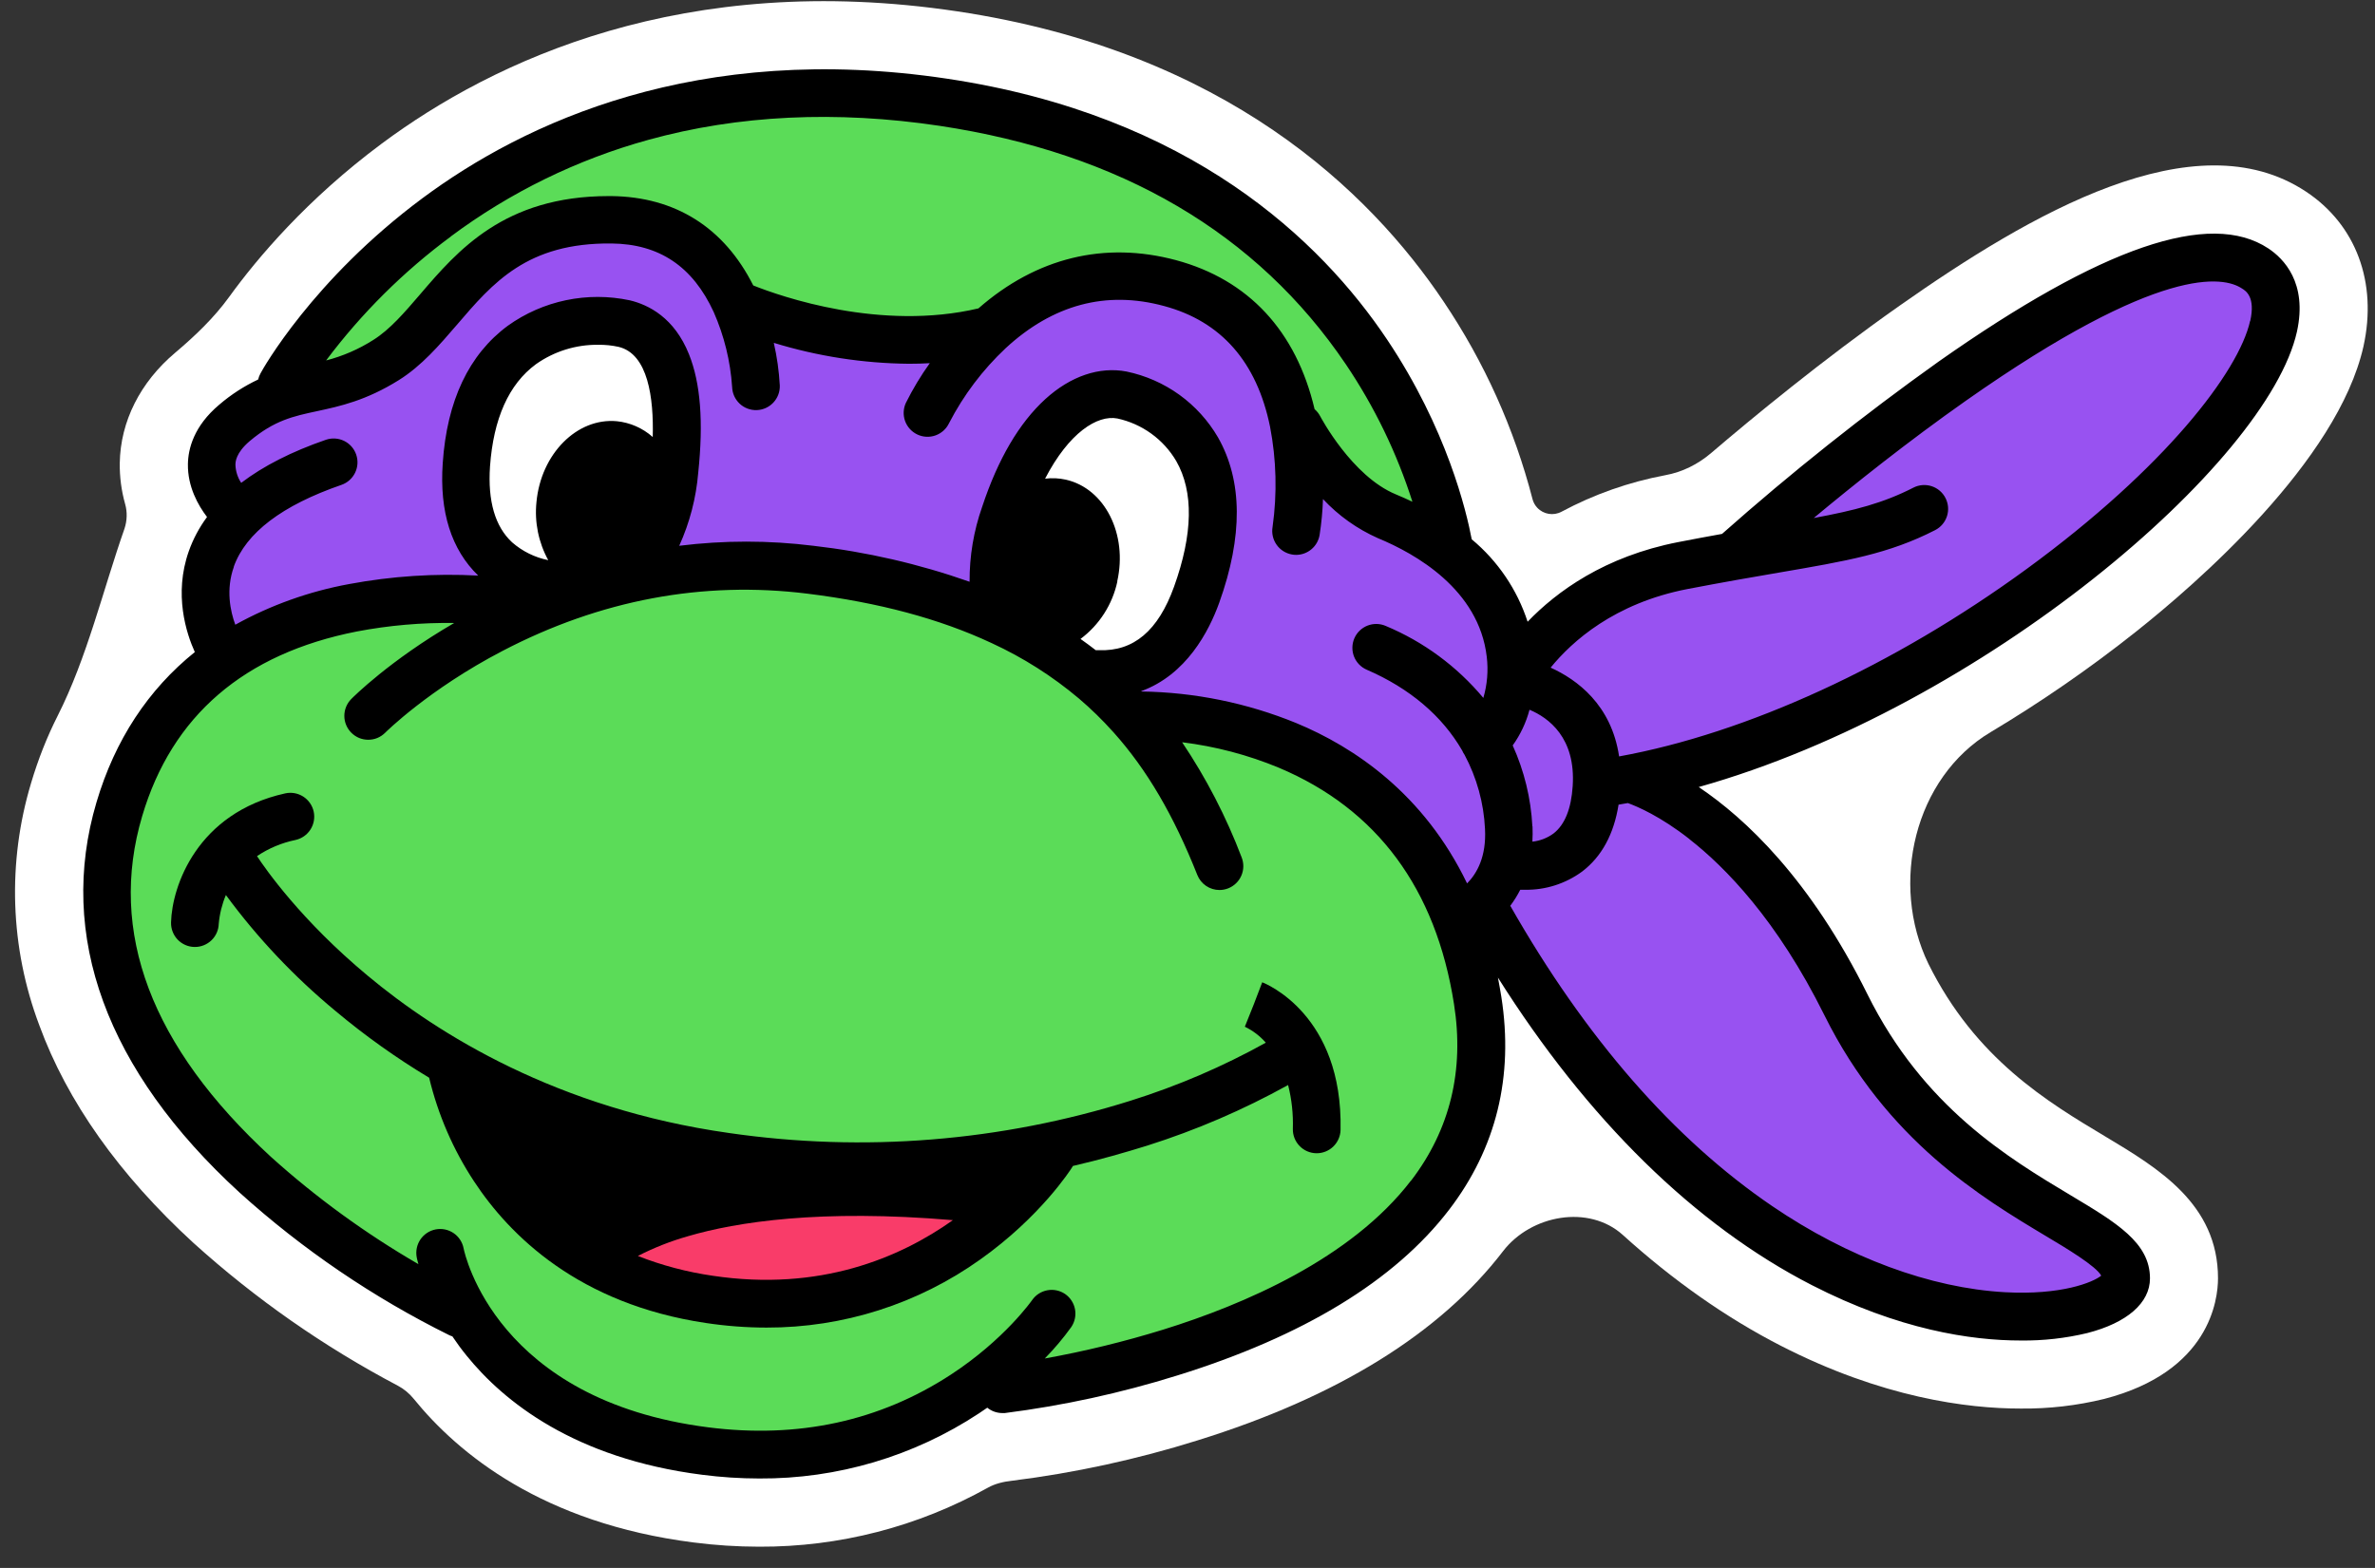 <svg width="106" height="70" viewBox="0 0 106 70" fill="none" xmlns="http://www.w3.org/2000/svg">
<rect x="0" y="0" width="106" height="70" fill="#333333" stroke="none"/>
<g id="Sticker / TMNT">
<path id="Vector" d="M102.915 8.551C97.944 5.265 90.609 9.551 84.775 13.652C81.333 16.075 78.179 18.68 76.37 20.226C75.785 20.726 75.083 21.078 74.325 21.215C72.704 21.519 71.141 22.07 69.69 22.847C69.332 23.038 68.889 22.964 68.611 22.668C68.51 22.561 68.437 22.43 68.4 22.288C67.588 19.142 66.245 16.157 64.43 13.462C61.133 8.542 54.688 2.3 42.718 0.506C30.524 -1.319 22.026 2.705 17.046 6.405C13.709 8.885 11.488 11.515 10.226 13.258C9.549 14.193 8.706 14.996 7.825 15.742C6.255 17.063 5.375 18.816 5.345 20.675C5.337 21.293 5.418 21.908 5.585 22.502C5.687 22.863 5.674 23.245 5.556 23.602C4.594 26.348 3.886 29.361 2.573 31.958C2.099 32.895 1.704 33.894 1.389 34.954C0.32 38.501 0.447 42.302 1.753 45.769C3 49.175 5.316 52.446 8.634 55.489C11.398 57.987 14.463 60.128 17.757 61.864C18.032 62.009 18.272 62.212 18.468 62.453C20.454 64.903 24.231 68.003 30.946 68.861C31.92 68.987 32.9 69.05 33.881 69.051C37.457 69.067 40.972 68.158 44.089 66.418C44.419 66.233 44.794 66.148 45.171 66.106C47.971 65.756 50.733 65.155 53.426 64.312C59.676 62.374 64.272 59.529 67.086 55.855C68.335 54.234 70.914 53.763 72.432 55.136C74.673 57.164 77.035 58.825 79.474 60.077C83.998 62.397 87.798 62.886 90.19 62.884C91.444 62.897 92.694 62.753 93.912 62.455C98.626 61.238 98.993 58.025 98.993 57.068C98.993 53.75 96.324 52.154 93.975 50.745C91.39 49.198 88.173 47.275 86.067 43.026C84.336 39.455 85.437 34.721 88.844 32.686C91.072 31.355 93.249 29.854 95.319 28.211C97.992 26.092 104.335 20.605 105.486 15.46C106.114 12.613 105.156 10.033 102.915 8.551Z" fill="white"/>
<path id="Vector 7" d="M17.67 16.048L13.17 17.048L14.17 14.547C20.17 8.547 26.003 6.048 28.17 5.548C29.837 4.715 35.87 3.548 46.67 5.548C57.47 7.548 62.837 17.048 64.17 21.548L63.67 23.548C60.07 22.748 58.17 20.215 57.67 19.048C57.17 17.548 55.47 14.148 52.67 12.548C49.87 10.948 45.17 13.548 43.17 15.048H39.67L33.17 14.048L32.17 12.548L29.17 10.048H26.17L21.67 11.548L17.67 16.048Z" fill="#5BDC58"/>
<path id="Vector 8" d="M5.67 35.548C7.67 27.148 18.17 26.381 23.17 27.048C25.003 25.882 30.57 23.948 38.17 25.548C45.77 27.148 49.67 30.548 50.67 32.048C56.67 32.048 66.17 35.048 66.17 47.048C66.17 58.559 49.503 61.382 44.17 61.548C42.503 62.715 37.57 64.948 31.17 64.548C24.77 64.148 20.837 59.715 19.67 57.548C11.17 54.048 3.17 46.048 5.67 35.548Z" fill="#5BDC58"/>
<path id="Vector 9" d="M10.17 22.548C9.337 21.381 8.67 18.748 12.67 17.548C17.67 16.048 17.67 16.548 19.67 14.048C21.67 11.548 22.67 9.548 27.67 10.048C31.67 10.448 33.003 12.882 33.17 14.048C36.003 14.714 42.07 15.846 43.67 15.047C45.17 13.547 49.07 11.047 52.67 13.047C57.17 15.547 57.67 16.547 57.67 20.547L62.17 23.047C63.837 23.714 67.17 25.747 67.17 28.547H68.67C70.003 27.047 73.77 24.147 78.17 24.547C83.837 18.881 96.37 8.547 101.17 12.547C107.17 17.547 80.17 35.547 73.67 34.547C74.67 35.047 77.37 37.047 80.17 41.047C83.67 46.047 84.17 50.547 92.67 54.547C101.17 58.547 87.17 61.547 77.17 53.547C67.17 45.547 67.837 42.214 66.17 40.547H64.67C63.503 37.214 59.07 30.947 50.67 32.547L48.67 30.547C50.337 30.381 53.17 28.547 53.67 26.047C54.17 23.547 56.17 20.547 51.67 18.047C50.17 17.214 46.87 16.747 45.67 21.547C44.603 25.815 44.775 27.236 45.06 27.5C45.097 27.516 45.134 27.532 45.17 27.547C45.133 27.547 45.096 27.532 45.06 27.5C42.319 26.326 35.589 24.363 29.67 25.547L28.67 24.547C29.503 23.713 30.97 21.246 30.17 18.047C29.17 14.048 27.67 13.047 23.17 15.547C18.67 18.047 20.17 25.047 23.17 26.047L22.67 27.047C20.67 26.381 15.37 25.847 10.17 29.047C9.67 28.547 8.77 27.147 9.17 25.547C9.57 23.947 10.004 22.881 10.17 22.548Z" fill="#9852F1"/>
<path id="Vector_2" d="M101.238 11.09C98.627 9.364 93.814 11.016 86.523 16.143C83.167 18.535 79.941 21.102 76.857 23.836C76.249 23.946 75.606 24.064 74.905 24.201C71.626 24.839 69.484 26.4 68.18 27.757C67.712 26.319 66.847 25.044 65.685 24.076C65.453 22.844 64.58 19.144 61.905 15.154C58.949 10.742 53.141 5.142 42.269 3.513C31.107 1.839 23.377 5.49 18.86 8.845C13.955 12.487 11.712 16.502 11.626 16.671C11.579 16.756 11.544 16.848 11.522 16.943C10.895 17.238 10.309 17.617 9.783 18.069C8.65 19.023 8.397 20.037 8.387 20.72C8.371 21.729 8.843 22.561 9.24 23.081C8.894 23.549 8.619 24.064 8.425 24.612C7.748 26.533 8.315 28.272 8.695 29.111C6.615 30.784 5.131 33.034 4.307 35.815C2.541 41.768 4.749 47.796 10.694 53.243C13.507 55.784 16.657 57.926 20.053 59.609C20.097 59.63 20.142 59.647 20.189 59.66C20.38 59.946 20.595 60.239 20.835 60.534C22.47 62.553 25.619 65.11 31.335 65.84C32.181 65.95 33.032 66.005 33.885 66.006C37.369 66.028 40.781 65.017 43.69 63.1C43.818 63.017 43.943 62.931 44.064 62.846C44.253 63 44.489 63.084 44.732 63.085C44.77 63.087 44.809 63.087 44.847 63.085C47.452 62.753 50.023 62.193 52.53 61.411C58.166 59.663 62.252 57.173 64.675 54.009C66.78 51.261 67.565 48.063 67.007 44.502C66.961 44.208 66.908 43.925 66.855 43.644C70.851 49.983 75.652 54.698 80.866 57.374C84.742 59.362 87.97 59.848 90.195 59.846C91.192 59.858 92.187 59.746 93.157 59.514C94.936 59.058 95.957 58.165 95.957 57.073C95.957 55.48 94.471 54.591 92.414 53.361C89.643 51.702 85.848 49.432 83.345 44.385C80.797 39.247 77.898 36.535 75.817 35.137C88.497 31.569 101.212 20.672 102.517 14.803C102.995 12.624 101.921 11.542 101.238 11.09ZM68.392 36.892C68.328 35.644 68.03 34.418 67.514 33.279C67.859 32.798 68.113 32.258 68.264 31.686C69.11 32.041 70.334 32.929 70.192 35.091C70.127 36.109 69.838 36.822 69.336 37.21C69.06 37.413 68.734 37.539 68.393 37.575C68.406 37.347 68.408 37.119 68.398 36.891L68.392 36.892ZM20.122 10.555C22.769 8.583 25.76 7.12 28.942 6.242C32.945 5.136 37.319 4.926 41.938 5.618C50.013 6.835 56.113 10.409 60.069 16.267C61.346 18.16 62.345 20.225 63.038 22.4C62.8 22.287 62.556 22.176 62.297 22.07C60.336 21.259 58.943 18.621 58.923 18.583C58.86 18.462 58.775 18.355 58.672 18.267C57.851 14.778 55.72 12.486 52.489 11.615C49.295 10.759 46.254 11.503 43.669 13.768C39.306 14.795 34.86 13.239 33.619 12.744C32.319 10.158 30.141 8.789 27.295 8.754H27.167C22.505 8.754 20.424 11.188 18.752 13.138C18.057 13.949 17.401 14.714 16.659 15.178C16.011 15.591 15.301 15.899 14.556 16.091C16.135 13.985 18.012 12.12 20.128 10.555H20.122ZM10.434 25.298C10.976 23.787 12.594 22.56 15.239 21.647C15.505 21.555 15.725 21.36 15.848 21.106C15.972 20.852 15.989 20.56 15.897 20.293C15.805 20.026 15.611 19.807 15.357 19.683C15.103 19.56 14.811 19.542 14.544 19.634C13.015 20.162 11.755 20.803 10.765 21.557C10.607 21.319 10.519 21.042 10.508 20.757C10.508 20.626 10.517 20.229 11.145 19.692C12.248 18.765 13.087 18.584 14.15 18.356C15.173 18.136 16.332 17.886 17.8 16.97C18.818 16.334 19.612 15.406 20.385 14.509C22.003 12.619 23.528 10.832 27.291 10.87C29.421 10.891 30.915 11.892 31.854 13.931C32.32 14.99 32.599 16.123 32.676 17.278C32.681 17.418 32.712 17.555 32.77 17.683C32.827 17.81 32.91 17.925 33.011 18.021C33.113 18.117 33.233 18.192 33.364 18.241C33.495 18.29 33.634 18.314 33.774 18.309C34.056 18.3 34.323 18.179 34.516 17.973C34.709 17.767 34.813 17.493 34.804 17.211C34.769 16.569 34.679 15.932 34.536 15.306C36.491 15.907 38.522 16.221 40.567 16.24C40.871 16.24 41.181 16.232 41.498 16.214C41.096 16.774 40.74 17.366 40.433 17.983C40.313 18.239 40.3 18.531 40.395 18.796C40.491 19.061 40.688 19.278 40.943 19.398C41.197 19.519 41.49 19.533 41.755 19.438C42.02 19.343 42.237 19.146 42.358 18.892C43.004 17.641 43.858 16.509 44.884 15.545C46.987 13.601 49.365 12.959 51.954 13.662C54.501 14.346 56.093 16.158 56.684 19.049C56.968 20.524 57.006 22.036 56.797 23.524C56.749 23.802 56.813 24.088 56.976 24.319C57.138 24.55 57.386 24.707 57.664 24.755C57.724 24.767 57.786 24.772 57.848 24.772C58.098 24.771 58.341 24.683 58.532 24.521C58.724 24.36 58.852 24.136 58.895 23.889C58.978 23.357 59.029 22.82 59.047 22.281C59.74 23.023 60.576 23.617 61.503 24.028C63.164 24.714 66.004 26.31 66.356 29.319C66.43 29.936 66.379 30.562 66.204 31.158C65.03 29.752 63.535 28.649 61.846 27.944C61.587 27.832 61.294 27.827 61.031 27.931C60.769 28.035 60.559 28.238 60.447 28.497C60.391 28.626 60.361 28.764 60.359 28.904C60.356 29.044 60.382 29.183 60.433 29.313C60.484 29.443 60.561 29.562 60.658 29.662C60.755 29.763 60.872 29.843 61 29.899C62.925 30.732 64.37 31.968 65.258 33.504C65.287 33.573 65.323 33.638 65.366 33.699C65.911 34.719 66.223 35.849 66.278 37.005C66.345 38.246 65.915 38.999 65.478 39.439C63.556 35.447 60.45 33.354 57.842 32.276C55.651 31.382 53.312 30.905 50.945 30.871L50.933 30.857C52.947 30.124 53.955 28.189 54.414 26.914C55.478 23.95 55.463 21.464 54.361 19.526C53.925 18.778 53.337 18.13 52.635 17.623C51.932 17.117 51.131 16.765 50.284 16.588C49.067 16.354 47.784 16.791 46.656 17.816C45.489 18.881 44.54 20.494 43.836 22.625C43.457 23.7 43.267 24.832 43.274 25.972C41.017 25.177 38.678 24.638 36.301 24.366C34.313 24.119 32.303 24.119 30.315 24.366C30.782 23.335 31.069 22.233 31.163 21.105C31.402 18.835 31.267 17.106 30.751 15.817C30.1 14.189 28.954 13.608 28.107 13.407C27.171 13.208 26.204 13.206 25.267 13.401C24.331 13.596 23.445 13.984 22.667 14.541C20.928 15.823 19.948 17.888 19.76 20.676C19.608 22.85 20.146 24.538 21.344 25.697C19.417 25.593 17.484 25.72 15.587 26.074C13.805 26.4 12.087 27.013 10.502 27.89C10.28 27.291 10.072 26.316 10.44 25.298H10.434ZM49.863 25.958C50.339 23.845 49.309 21.807 47.569 21.414C47.266 21.346 46.952 21.332 46.644 21.37C47.708 19.316 48.976 18.513 49.869 18.683C50.414 18.801 50.93 19.031 51.382 19.358C51.835 19.685 52.215 20.102 52.498 20.584C53.28 21.953 53.245 23.845 52.398 26.197C51.692 28.155 50.597 29.088 49.045 29.027C48.998 29.024 48.951 29.024 48.905 29.027C48.683 28.855 48.456 28.688 48.225 28.525C49.066 27.897 49.65 26.985 49.87 25.958H49.863ZM29.127 19.505C28.681 19.11 28.123 18.865 27.53 18.805C25.756 18.641 24.145 20.258 23.943 22.414C23.851 23.312 24.034 24.216 24.469 25.008C23.872 24.888 23.316 24.614 22.857 24.213C22.097 23.512 21.765 22.371 21.87 20.824C22.023 18.694 22.705 17.153 23.919 16.26C24.733 15.684 25.709 15.38 26.706 15.393C27.008 15.389 27.309 15.42 27.603 15.484C28.928 15.796 29.179 17.774 29.133 19.505H29.127ZM62.978 52.702C60.308 56.192 55.495 58.247 51.928 59.356C50.19 59.894 48.42 60.326 46.63 60.649C47.059 60.212 47.455 59.743 47.813 59.245C47.971 59.012 48.031 58.726 47.979 58.449C47.926 58.172 47.767 57.927 47.535 57.768C47.304 57.612 47.021 57.553 46.747 57.603C46.472 57.653 46.229 57.809 46.069 58.037C46.056 58.054 44.835 59.803 42.442 61.367C39.267 63.443 35.622 64.235 31.607 63.722C22.165 62.516 20.745 56.003 20.69 55.726C20.636 55.45 20.474 55.207 20.241 55.049C20.008 54.892 19.721 54.833 19.445 54.886C19.168 54.94 18.923 55.101 18.764 55.334C18.606 55.568 18.546 55.855 18.599 56.133C18.599 56.151 18.625 56.259 18.674 56.437C16.32 55.073 14.114 53.468 12.093 51.648C6.744 46.728 4.812 41.607 6.346 36.434C7.674 31.954 10.897 29.182 15.926 28.192C17.358 27.919 18.813 27.792 20.271 27.813C17.39 29.486 15.751 31.132 15.675 31.21C15.477 31.411 15.367 31.682 15.368 31.964C15.369 32.246 15.483 32.516 15.683 32.715C15.782 32.813 15.899 32.892 16.028 32.946C16.157 32.999 16.296 33.026 16.436 33.026C16.575 33.026 16.714 32.999 16.843 32.946C16.972 32.892 17.089 32.813 17.188 32.715C17.206 32.696 19.135 30.776 22.422 29.063C26.791 26.781 31.37 25.925 36.031 26.503C39.224 26.898 41.938 27.627 44.242 28.703L44.265 28.713C45.667 29.359 46.975 30.191 48.155 31.186C48.695 31.646 49.203 32.142 49.676 32.67L49.703 32.699C51.192 34.364 52.381 36.399 53.438 39.062C53.516 39.26 53.653 39.43 53.829 39.55C54.006 39.67 54.214 39.734 54.428 39.734C54.562 39.734 54.695 39.708 54.82 39.658C55.082 39.554 55.293 39.349 55.404 39.09C55.516 38.831 55.52 38.538 55.416 38.275C54.729 36.467 53.838 34.743 52.76 33.138C54.245 33.32 55.7 33.703 57.083 34.277C61.459 36.122 64.087 39.672 64.894 44.824C65.363 47.785 64.718 50.431 62.984 52.702H62.978ZM75.401 37.463C76.984 38.698 79.315 41.065 81.425 45.322C84.205 50.931 88.481 53.488 91.31 55.182C92.222 55.725 93.551 56.522 93.781 56.951C93.405 57.255 91.988 57.829 89.482 57.69C86.158 57.506 82.47 56.142 79.099 53.847C74.703 50.855 70.77 46.346 67.406 40.438C67.575 40.213 67.724 39.974 67.851 39.723C67.916 39.723 67.986 39.723 68.059 39.723C68.975 39.739 69.871 39.453 70.611 38.911C71.485 38.248 72.031 37.237 72.239 35.923L72.654 35.852C73.07 36.004 74.094 36.434 75.407 37.463H75.401ZM100.426 14.328C99.923 16.582 96.643 20.88 90.451 25.403C84.534 29.725 77.961 32.737 72.263 33.77C71.921 31.461 70.378 30.335 69.207 29.806C70.162 28.633 72.052 26.932 75.305 26.299C76.891 25.995 78.209 25.765 79.373 25.567C82.446 25.041 84.301 24.725 86.368 23.667C86.619 23.539 86.809 23.316 86.896 23.047C86.983 22.779 86.96 22.487 86.831 22.236C86.768 22.111 86.681 22 86.574 21.909C86.468 21.818 86.345 21.749 86.212 21.706C86.079 21.663 85.938 21.646 85.799 21.657C85.659 21.668 85.524 21.706 85.399 21.77C84.05 22.461 82.78 22.788 80.95 23.127C82.709 21.662 85.154 19.709 87.751 17.883C96.45 11.77 99.252 12.344 100.055 12.875C100.245 12.988 100.669 13.267 100.432 14.328H100.426Z" fill="black"/>
<path id="Vector 10" d="M35.67 58.048C30.87 58.848 27.67 57.048 26.67 56.048C27.17 55.215 29.17 53.348 33.17 52.548C37.17 51.748 42.503 53.215 44.67 54.048C43.67 55.048 40.47 57.248 35.67 58.048Z" fill="#F93C69"/>
<path id="Vector_3" d="M56.335 43.853L55.955 44.848L55.559 45.837C55.916 46.009 56.234 46.252 56.495 46.55C54.58 47.614 52.562 48.48 50.473 49.136C44.678 50.961 38.547 51.455 32.535 50.582C24.877 49.499 19.54 46.17 16.416 43.564C13.443 41.092 11.84 38.785 11.471 38.221C11.991 37.871 12.575 37.626 13.189 37.5C13.465 37.439 13.705 37.271 13.857 37.033C14.009 36.795 14.06 36.507 14 36.231C13.97 36.094 13.913 35.965 13.833 35.85C13.753 35.736 13.651 35.638 13.533 35.562C13.415 35.487 13.283 35.436 13.146 35.411C13.008 35.387 12.867 35.39 12.73 35.42C8.793 36.29 7.675 39.569 7.634 41.181C7.63 41.322 7.654 41.461 7.704 41.592C7.754 41.723 7.829 41.843 7.925 41.945C8.022 42.046 8.137 42.128 8.265 42.185C8.393 42.242 8.531 42.273 8.671 42.277H8.699C8.976 42.277 9.242 42.169 9.441 41.976C9.64 41.783 9.755 41.52 9.763 41.242C9.802 40.8 9.91 40.367 10.082 39.958C11.496 41.88 13.141 43.62 14.98 45.14C16.292 46.239 17.687 47.233 19.153 48.114C19.548 49.76 20.225 51.325 21.156 52.739C22.744 55.155 25.827 58.216 31.496 59.063C32.394 59.199 33.3 59.268 34.208 59.269C37.63 59.278 40.968 58.214 43.754 56.226C46.437 54.323 47.786 52.217 47.842 52.127C47.857 52.103 47.871 52.079 47.885 52.054C49.122 51.768 50.239 51.446 51.213 51.142C53.39 50.452 55.493 49.547 57.49 48.44C57.652 49.079 57.723 49.738 57.702 50.398C57.699 50.538 57.723 50.677 57.774 50.807C57.825 50.937 57.901 51.056 57.998 51.157C58.094 51.258 58.21 51.34 58.338 51.396C58.466 51.452 58.604 51.483 58.744 51.486H58.766C59.044 51.486 59.312 51.377 59.511 51.182C59.709 50.988 59.825 50.723 59.831 50.445C59.939 45.295 56.482 43.911 56.335 43.853ZM31.814 56.956C30.669 56.791 29.546 56.495 28.469 56.072C29.186 55.703 29.939 55.407 30.715 55.187C32.871 54.556 36.601 53.97 42.529 54.473C40.16 56.156 36.588 57.671 31.814 56.956Z" fill="black"/>
</g>
</svg>
